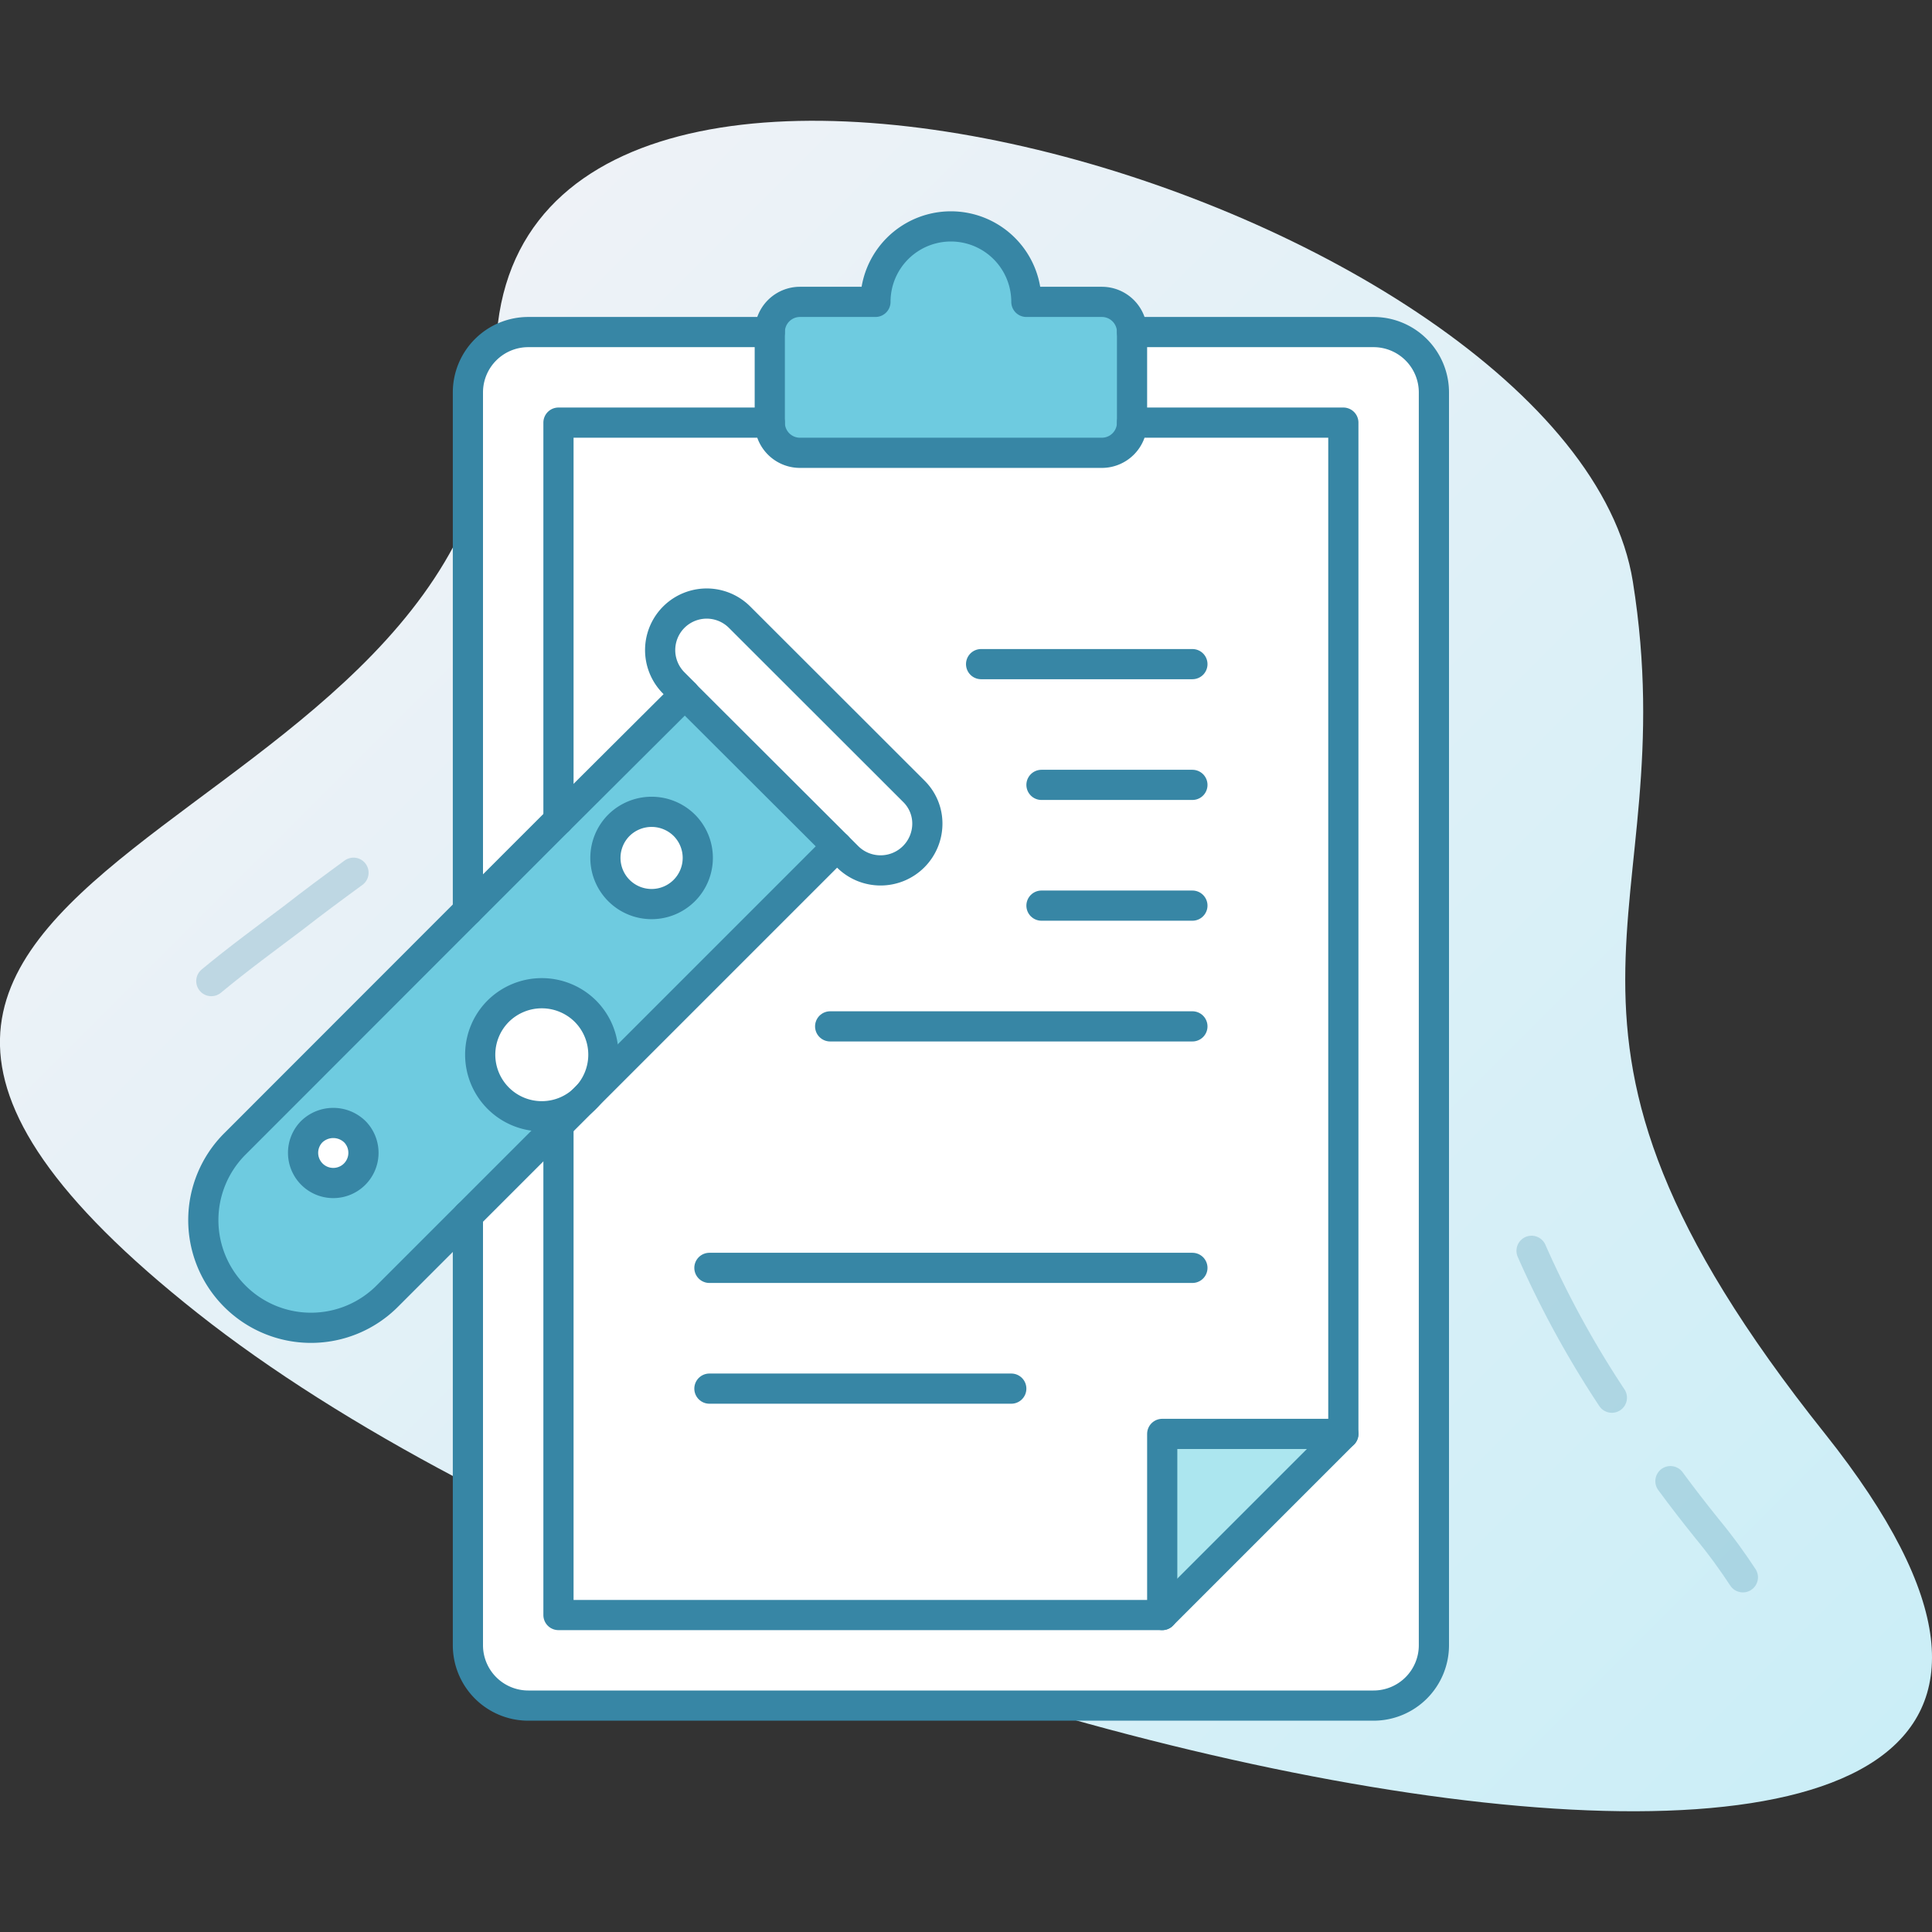 <svg id="icons" xmlns="http://www.w3.org/2000/svg" xmlns:xlink="http://www.w3.org/1999/xlink" viewBox="0 0 128 128"><rect x="0" y="0" width="128" height="128" fill="#333333" stroke="none"/><defs><style>.cls-1,.cls-2{fill-rule:evenodd;}.cls-1{fill:url(#linear-gradient);}.cls-2,.cls-6{fill:none;stroke:#3786a5;stroke-linecap:round;stroke-linejoin:round;stroke-width:2px;}.cls-2{opacity:0.24;}.cls-3{fill:#fff;}.cls-4{fill:#ace6ef;}.cls-5{fill:#6ecbe0;}</style><linearGradient id="linear-gradient" x1="102.93" y1="25.08" x2="7.43" y2="120.58" gradientTransform="matrix(-1, 0, 0, 1, 128, 0)" gradientUnits="userSpaceOnUse"><stop offset="0" stop-color="#eef2f7"/><stop offset="1" stop-color="#cbeef7"/></linearGradient></defs><title>test-results</title><path class="cls-1" d="M108.18,38.53C104.16,13.39,32-7.89,32.86,24.27S-25.55,56.44,13.09,87s142.84,52,107.83,8C99,67.53,111.77,61,108.18,38.53Z"/><path class="cls-2" d="M110.67,98.13q1.14,1.55,2.43,3.15c1,1.21,1.75,2.28,2.37,3.22"/><path class="cls-2" d="M106.79,92.6a65.34,65.34,0,0,1-5.32-9.73"/><path class="cls-2" d="M14,65c1.79-1.49,3.86-3,5.42-4.18,1.28-1,2.63-2,4-3"/><g id="_Group_" data-name="&lt;Group&gt;"><path class="cls-3" d="M23.53,75a2.06,2.06,0,1,1-2.9,0A2,2,0,0,1,23.53,75Z"/><path class="cls-3" d="M38.76,67A4.11,4.11,0,1,1,33,67,4.08,4.08,0,0,1,38.76,67Z"/><path class="cls-3" d="M45.33,54.66a3.09,3.09,0,1,1-4.34,0A3.07,3.07,0,0,1,45.33,54.66Z"/><path class="cls-3" d="M60.55,52.43a3,3,0,0,1,.89,2.15,3.1,3.1,0,0,1-5.26,2.21l-.72-.72L45.37,46l-.72-.72A3.08,3.08,0,0,1,49,40.89Z"/><path class="cls-3" d="M51,22v6H37V54.34l-6,6V26a4,4,0,0,1,4-4Z"/><path class="cls-3" d="M89,28V95H77v12H37V74.53l1.74-1.74L55.46,56.07l.72.72a3.1,3.1,0,0,0,5.26-2.21,3,3,0,0,0-.89-2.15L49,40.89a3.08,3.08,0,0,0-4.36,4.36l.72.72L37,54.34V28H51a2,2,0,0,0,2,2H73a2,2,0,0,0,2-2Z"/><path class="cls-3" d="M95,26v83a4,4,0,0,1-4,4H35a4,4,0,0,1-4-4V80.53l6-6V107H77L89,95V28H75V22H91A4,4,0,0,1,95,26Z"/><polygon class="cls-4" points="89 95 77 107 77 95 89 95"/><path class="cls-5" d="M75,22v6a2,2,0,0,1-2,2H53a2,2,0,0,1-2-2V22a2,2,0,0,1,2-2h5a5,5,0,0,1,10,0h5A2,2,0,0,1,75,22Z"/><path class="cls-5" d="M45.37,46l10.09,10.1L38.74,72.79a4.08,4.08,0,1,0-5.79,0,4.08,4.08,0,0,0,5.79,0L37,74.53l-6,6-5.35,5.35A7.13,7.13,0,1,1,15.56,75.79L31,60.34l6-6Zm-.06,13A3.06,3.06,0,1,0,41,59,3.07,3.07,0,0,0,45.31,59ZM23.51,77.92a2,2,0,1,0-2.89,0A2,2,0,0,0,23.51,77.92Z"/><path class="cls-6" d="M31,60.34V26a4,4,0,0,1,4-4H51"/><path class="cls-6" d="M75,22H91a4,4,0,0,1,4,4v83a4,4,0,0,1-4,4H35a4,4,0,0,1-4-4V80.53"/><path class="cls-6" d="M37,74.53V107H77L89,95V28H75a2,2,0,0,1-2,2H53a2,2,0,0,1-2-2H37V54.34"/><path class="cls-6" d="M55.46,56.07l.72.72a3.1,3.1,0,0,0,5.26-2.21,3,3,0,0,0-.89-2.15L49,40.89a3.08,3.08,0,0,0-4.36,4.36l.72.72"/><path class="cls-6" d="M31,60.34,15.56,75.79A7.13,7.13,0,1,0,25.65,85.88L31,80.53l6-6,1.74-1.74L55.46,56.07,45.37,46,37,54.34Z"/><path class="cls-6" d="M33,67a4.08,4.08,0,1,0,5.79,0A4.1,4.1,0,0,0,33,67Z"/><path class="cls-6" d="M20.63,75a2,2,0,1,0,2.9,0A2.05,2.05,0,0,0,20.63,75Z"/><path class="cls-6" d="M41,54.68a3.06,3.06,0,1,0,4.34,0A3.08,3.08,0,0,0,41,54.68Z"/><path class="cls-6" d="M75,28V22a2,2,0,0,0-2-2H68a5,5,0,0,0-10,0H53a2,2,0,0,0-2,2v6"/><polyline class="cls-6" points="77 107 77 95 89 95"/><line class="cls-6" x1="65" y1="44" x2="79" y2="44"/><line class="cls-6" x1="69" y1="52" x2="79" y2="52"/><line class="cls-6" x1="69" y1="60" x2="79" y2="60"/><line class="cls-6" x1="55" y1="68" x2="79" y2="68"/><line class="cls-6" x1="47" y1="84" x2="79" y2="84"/><line class="cls-6" x1="47" y1="92" x2="67" y2="92"/></g></svg>